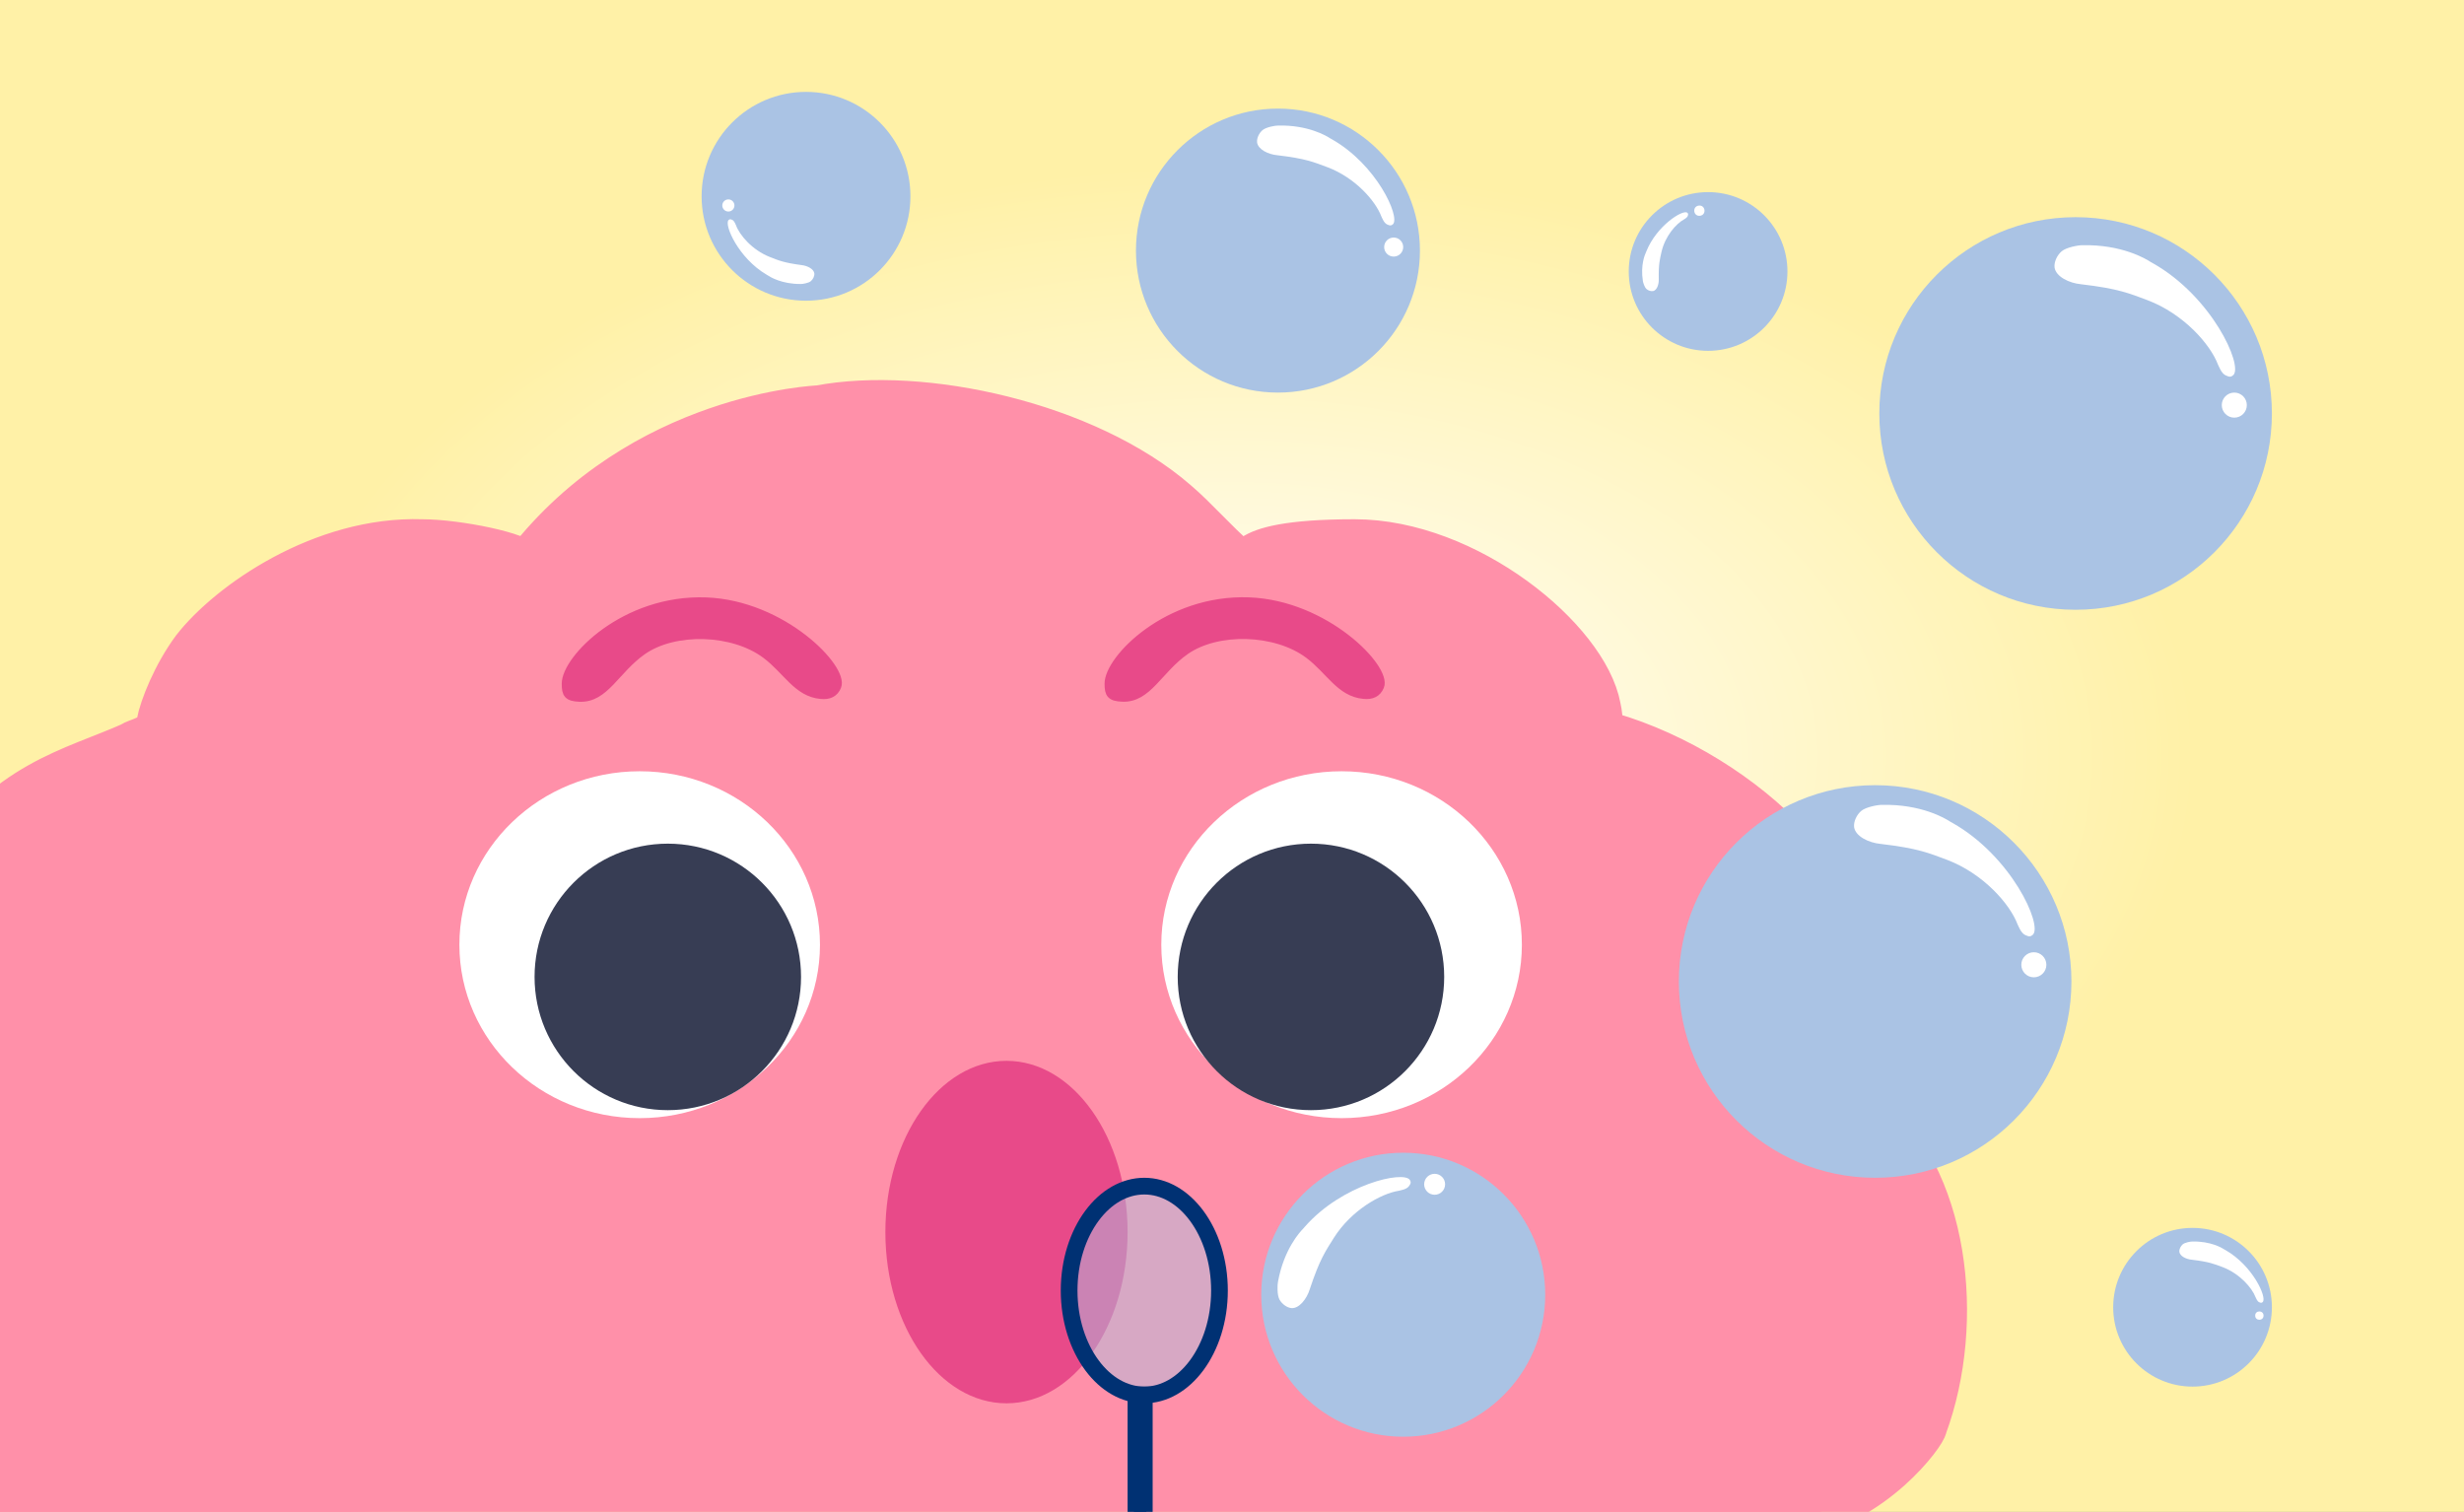 <svg width="295" height="181" viewBox="0 0 295 181" fill="none" xmlns="http://www.w3.org/2000/svg">
<rect x="0" y="0" width="295" height="181" fill="#808080" stroke="none"/>
<g clip-path="url(#clip0_426_627)">
<rect width="295" height="181" fill="url(#paint0_radial_426_627)"/>
<path d="M-8.571 129.653C-26.35 139.445 -23.631 160.19 -21.319 169.619C-19.008 178.251 -7.008 181.769 -2.01 182.168C76.414 185.287 194.272 183.727 208.958 182.567C209.332 182.567 212.051 182.168 214.771 181.769C224.425 180.209 230.612 171.578 230.612 170.816C235.235 158.268 233.331 140.642 223.269 132.809C209.514 125.379 219.394 130.451 219.394 129.69C219.768 128.529 219.768 126.571 219.768 127.332C219.394 129.69 222.861 110.505 214.363 101.075C208.958 95.2 200.833 90.123 192.708 87.765C191.553 87.367 191.927 86.206 191.553 84.647C190.023 76.414 175.711 64.663 162.182 64.663C145.966 64.663 150.59 68.58 148.278 67.021C145.558 64.663 143.247 61.944 140.935 59.985C130.125 50.592 110.408 46.276 98.035 48.634C98.035 48.634 76.788 49.431 62.885 67.42C62.511 66.259 54.76 64.663 50.511 64.663C38.545 64.265 27.327 72.098 23.077 77.575C20.766 80.693 19.202 84.61 18.828 86.569C18.828 88.128 16.108 88.527 15.735 88.926C8.766 92.045 0.267 93.641 -6.294 104.593C-9.761 110.867 -9.387 120.26 -9.013 128.094C2.85 148.113 -9.013 128.094 -8.639 129.653H-8.571Z" fill="#FF90A9" stroke="#FF90A9" stroke-width="5" stroke-miterlimit="10"/>
<path d="M67.754 81.858C67.732 78.907 74.784 71.665 84.522 72.02C93.735 72.355 101.115 80.058 100.22 82.172C99.892 82.968 99.237 83.281 98.277 83.177C95.46 82.926 94.216 80.246 91.705 78.363C87.753 75.39 80.744 75.223 76.924 77.902C73.67 80.184 72.426 83.658 69.369 83.512C67.972 83.449 67.754 83.072 67.754 81.858Z" fill="#E84A89" stroke="#E84A89" stroke-miterlimit="10"/>
<path d="M132.744 81.85C132.722 78.92 139.775 71.657 149.512 72.013C158.726 72.347 166.106 80.05 165.211 82.164C164.883 82.96 164.228 83.273 163.268 83.169C160.451 82.918 159.206 80.239 156.696 78.355C152.744 75.382 145.735 75.215 141.914 77.894C138.661 80.176 137.417 83.65 134.36 83.504C132.963 83.441 132.744 83.064 132.744 81.85Z" fill="#E84A89" stroke="#E84A89" stroke-miterlimit="10"/>
<path d="M224.5 141C237.479 141 248 130.479 248 117.5C248 104.521 237.479 94 224.5 94C211.521 94 201 104.521 201 117.5C201 130.479 211.521 141 224.5 141Z" fill="#AAC3E4"/>
<path d="M248.5 73C261.479 73 272 62.479 272 49.5C272 36.521 261.479 26 248.5 26C235.521 26 225 36.521 225 49.5C225 62.479 235.521 73 248.5 73Z" fill="#AAC3E4"/>
<path d="M204.5 42C209.747 42 214 37.747 214 32.5C214 27.253 209.747 23 204.5 23C199.253 23 195 27.253 195 32.5C195 37.747 199.253 42 204.5 42Z" fill="#AAC3E4"/>
<path d="M262.5 166C267.747 166 272 161.747 272 156.5C272 151.253 267.747 147 262.5 147C257.253 147 253 151.253 253 156.5C253 161.747 257.253 166 262.5 166Z" fill="#AAC3E4"/>
<path d="M96.5 36C103.404 36 109 30.404 109 23.5C109 16.596 103.404 11 96.5 11C89.596 11 84 16.596 84 23.5C84 30.404 89.596 36 96.5 36Z" fill="#AAC3E4"/>
<path d="M153 47C162.389 47 170 39.389 170 30C170 20.611 162.389 13 153 13C143.611 13 136 20.611 136 30C136 39.389 143.611 47 153 47Z" fill="#AAC3E4"/>
<path d="M168 172C177.389 172 185 164.389 185 155C185 145.611 177.389 138 168 138C158.611 138 151 145.611 151 155C151 164.389 158.611 172 168 172Z" fill="#AAC3E4"/>
<path d="M76.585 133.86C88.506 133.86 98.17 124.564 98.17 113.097C98.17 101.629 88.506 92.333 76.585 92.333C64.664 92.333 55 101.629 55 113.097C55 124.564 64.664 133.86 76.585 133.86Z" fill="white"/>
<path d="M160.62 133.86C172.541 133.86 182.205 124.564 182.205 113.097C182.205 101.629 172.541 92.333 160.62 92.333C148.699 92.333 139.035 101.629 139.035 113.097C139.035 124.564 148.699 133.86 160.62 133.86Z" fill="white"/>
<path d="M156.952 132.905C165.762 132.905 172.905 125.762 172.905 116.952C172.905 108.142 165.762 101 156.952 101C148.142 101 141 108.142 141 116.952C141 125.762 148.142 132.905 156.952 132.905Z" fill="#373D54"/>
<path d="M79.952 132.905C88.762 132.905 95.904 125.762 95.904 116.952C95.904 108.142 88.762 101 79.952 101C71.142 101 64 108.142 64 116.952C64 125.762 71.142 132.905 79.952 132.905Z" fill="#373D54"/>
<path d="M120.5 168C128.508 168 135 158.822 135 147.5C135 136.178 128.508 127 120.5 127C112.492 127 106 136.178 106 147.5C106 158.822 112.492 168 120.5 168Z" fill="#E84A89"/>
<path d="M146 154.5C146 158.035 144.937 161.197 143.268 163.451C141.598 165.705 139.371 167 137 167C134.629 167 132.402 165.705 130.732 163.451C129.063 161.197 128 158.035 128 154.5C128 150.965 129.063 147.803 130.732 145.549C132.402 143.295 134.629 142 137 142C139.371 142 141.598 143.295 143.268 145.549C144.937 147.803 146 150.965 146 154.5Z" fill="#AAC3E4" fill-opacity="0.47" stroke="#003173" stroke-width="2"/>
<rect x="135.75" y="166.75" width="1.5" height="48.5" fill="#003173" stroke="#003173" stroke-width="1.5"/>
<path d="M270.906 155.872C271.435 155.318 269.696 151.493 266.41 149.637C266.366 149.608 266.334 149.6 266.29 149.57C266.026 149.395 264.672 148.58 262.465 148.632C262.258 148.629 261.588 148.746 261.321 148.97C261.074 149.182 260.889 149.55 260.923 149.873C260.995 150.379 261.725 150.749 262.416 150.812C264.493 151.056 265.095 151.321 266.101 151.695C268.139 152.468 269.618 154.169 270.042 155.293C270.09 155.375 270.224 155.776 270.469 155.894C270.697 156.008 270.791 155.98 270.906 155.872Z" fill="white"/>
<path d="M243.398 111.888C244.532 110.699 240.801 102.493 233.752 98.513C233.657 98.45 233.588 98.432 233.494 98.369C232.927 97.993 230.024 96.244 225.287 96.357C224.844 96.35 223.406 96.6 222.833 97.081C222.303 97.536 221.906 98.326 221.98 99.018C222.134 100.104 223.7 100.898 225.183 101.034C229.638 101.555 230.931 102.126 233.088 102.928C237.461 104.585 240.634 108.235 241.544 110.645C241.645 110.821 241.933 111.683 242.459 111.935C242.949 112.179 243.15 112.121 243.398 111.888Z" fill="white"/>
<circle cx="243.5" cy="115.5" r="1.5" fill="white"/>
<path d="M267.398 44.888C268.532 43.699 264.801 35.493 257.752 31.513C257.657 31.45 257.588 31.432 257.494 31.369C256.927 30.993 254.024 29.244 249.287 29.357C248.844 29.35 247.406 29.6 246.833 30.081C246.303 30.536 245.906 31.326 245.98 32.018C246.134 33.105 247.7 33.898 249.183 34.033C253.638 34.555 254.931 35.126 257.088 35.928C261.461 37.585 264.634 41.235 265.544 43.645C265.645 43.821 265.933 44.683 266.459 44.935C266.949 45.179 267.15 45.121 267.398 44.888Z" fill="white"/>
<circle cx="267.5" cy="48.5" r="1.5" fill="white"/>
<path d="M166.78 26.834C167.641 25.93 164.807 19.694 159.45 16.669C159.378 16.622 159.325 16.608 159.254 16.56C158.823 16.275 156.617 14.946 153.017 15.031C152.681 15.026 151.588 15.216 151.152 15.581C150.75 15.927 150.448 16.527 150.504 17.053C150.621 17.879 151.811 18.482 152.938 18.585C156.324 18.981 157.306 19.415 158.945 20.024C162.269 21.284 164.679 24.058 165.371 25.889C165.448 26.023 165.667 26.677 166.066 26.869C166.439 27.054 166.592 27.01 166.78 26.834Z" fill="white"/>
<circle cx="166.858" cy="29.578" r="1.14" fill="white"/>
<path d="M87.226 26.346C86.668 26.913 88.413 30.913 91.795 32.891C91.84 32.922 91.874 32.932 91.919 32.963C92.19 33.149 93.582 34.017 95.876 33.998C96.09 34.004 96.788 33.894 97.069 33.665C97.329 33.449 97.526 33.07 97.496 32.734C97.43 32.207 96.677 31.812 95.961 31.735C93.808 31.449 93.187 31.164 92.149 30.759C90.045 29.925 88.537 28.135 88.114 26.962C88.066 26.876 87.933 26.457 87.681 26.33C87.445 26.209 87.348 26.236 87.226 26.346Z" fill="white"/>
<circle cx="87.203" cy="24.598" r="0.726" transform="rotate(-179.121 87.203 24.598)" fill="white"/>
<path d="M202 25.461C201.456 25.067 198.335 27.024 197.106 30.096C197.086 30.137 197.082 30.166 197.062 30.208C196.94 30.458 196.39 31.729 196.692 33.642C196.714 33.822 196.893 34.39 197.119 34.597C197.332 34.786 197.674 34.904 197.95 34.837C198.382 34.715 198.618 34.038 198.593 33.43C198.562 31.597 198.723 31.042 198.93 30.125C199.364 28.263 200.67 26.779 201.597 26.28C201.663 26.229 201.996 26.066 202.07 25.839C202.142 25.627 202.108 25.549 202 25.461Z" fill="white"/>
<circle cx="203.457" cy="25.223" r="0.613" transform="rotate(-97.64 203.457 25.223)" fill="white"/>
<path d="M168.787 141.251C168.005 140.122 160.656 141.786 156.204 146.882C156.137 146.949 156.11 147.002 156.043 147.069C155.64 147.469 153.716 149.55 153.006 153.446C152.926 153.807 152.886 155.027 153.183 155.578C153.466 156.088 154.045 156.547 154.624 156.604C155.54 156.662 156.454 155.514 156.817 154.323C157.998 150.764 158.684 149.803 159.706 148.173C161.803 144.874 165.328 142.895 167.455 142.558C167.617 142.505 168.37 142.415 168.666 142.028C168.949 141.668 168.935 141.493 168.787 141.251Z" fill="white"/>
<circle cx="171.76" cy="141.779" r="1.254" transform="rotate(-78.312 171.76 141.779)" fill="white"/>
<circle cx="270.5" cy="157.5" r="0.5" fill="white"/>
</g>
<defs>
<radialGradient id="paint0_radial_426_627" cx="0" cy="0" r="1" gradientUnits="userSpaceOnUse" gradientTransform="translate(147.5 90.5) rotate(90) scale(90.5 147.5)">
<stop stop-color="white"/>
<stop offset="0.776" stop-color="#FFF1A7"/>
</radialGradient>
<clipPath id="clip0_426_627">
<rect width="295" height="181" fill="white"/>
</clipPath>
</defs>
</svg>
